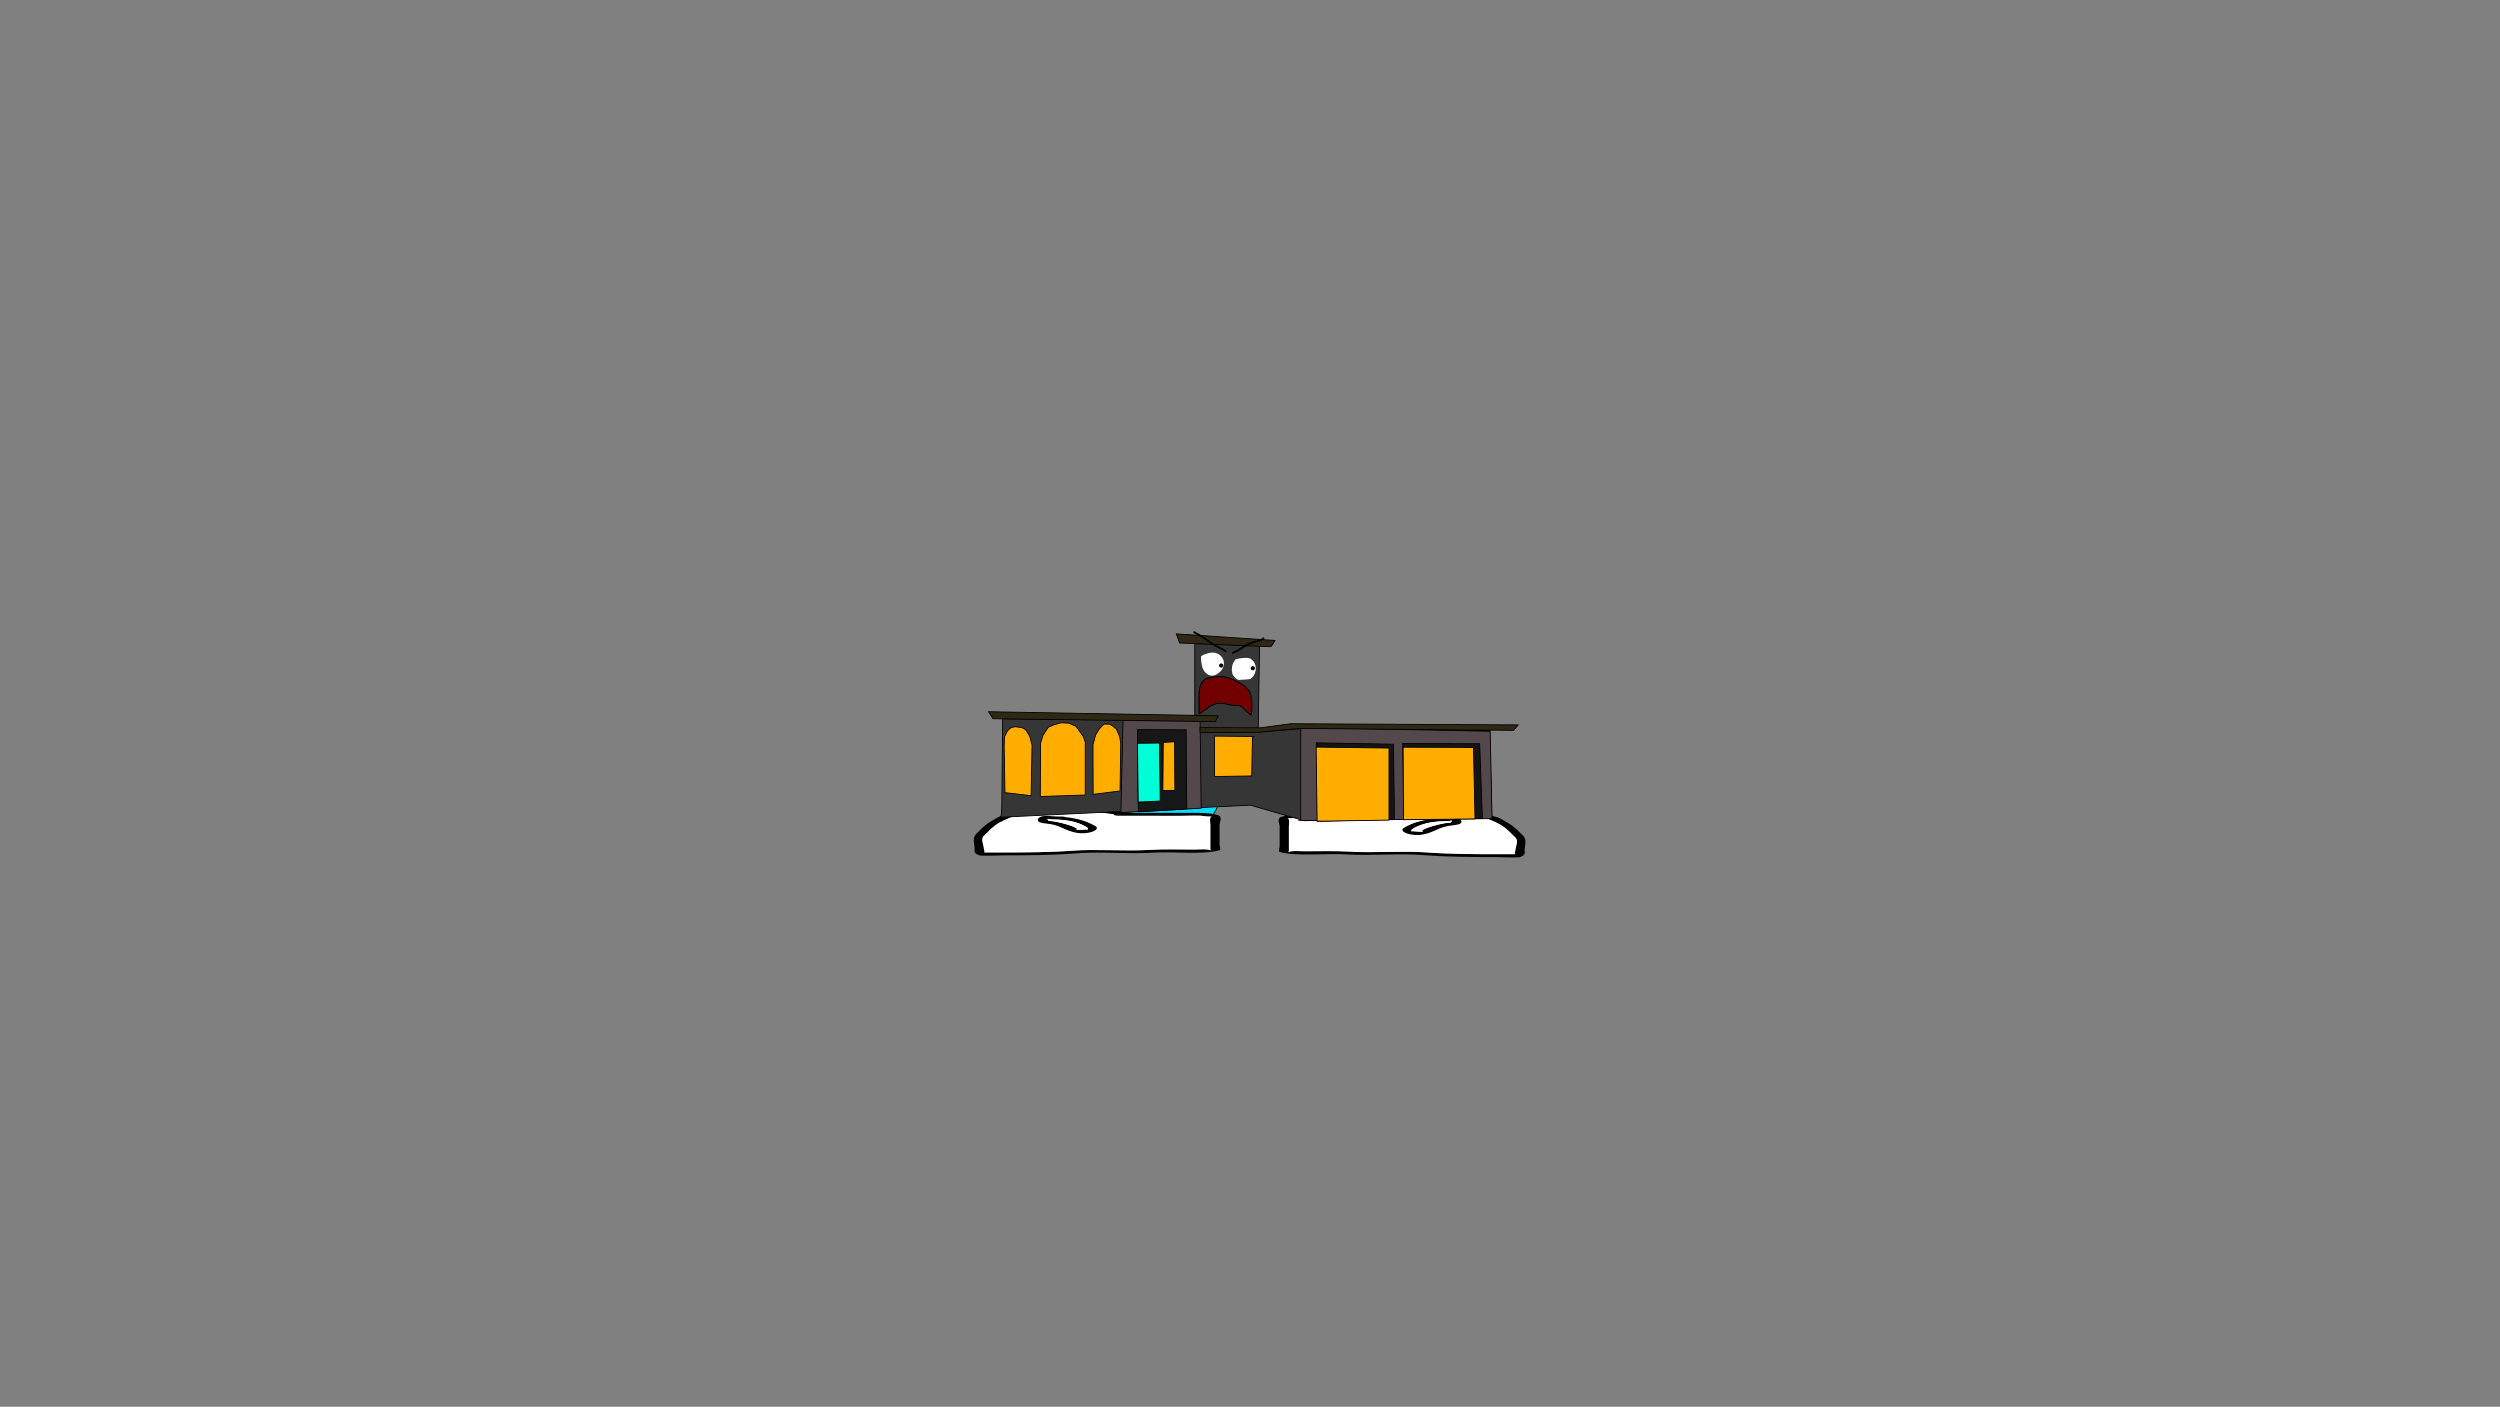 <svg version="1.1" xmlns="http://www.w3.org/2000/svg" xmlns:xlink="http://www.w3.org/1999/xlink" width="2878.25" height="1619.58" viewBox="0,0,2878.25,1619.58"><rect x="0" y="0" width="2878.25" height="1619.58" fill="#808080" stroke="none"/><g transform="translate(1117.373,629.809)"><g data-paper-data="{&quot;isPaintingLayer&quot;:true}" stroke-linejoin="miter" stroke-miterlimit="10" stroke-dasharray="" stroke-dashoffset="0" style="mix-blend-mode: normal"><path d="M-1117.373,989.77v-1619.58h2878.25v1619.58z" fill="none" fill-rule="nonzero" stroke="#000000" stroke-width="0" stroke-linecap="butt"/><path d="M110.999,310.542c0,0.52 1.708,1.151 0.856,1.563c2.177,0.07 4.366,0.222 6.312,0.524c7.5,1.166 22.756,5.414 24.195,8.222c0.117,0.228 -2.004,0.267 -1.645,0.469c1.195,0.674 10.934,-0.497 12.055,-0.306c0.254,0.043 0.378,0.111 0.428,0.193c-0.052,-0.255 -0.1,-0.502 -0.1,-0.657c0,-0.545 0.069,-1.133 -0.715,-1.621c-6.669,-4.3 -17.566,-8.388 -36.432,-8.388c0,0 -2.226,-0 -3.694,-0.464c-0.489,-0.086 -0.87,-0.188 -1.125,-0.307c-0.066,0.294 -0.134,0.593 -0.134,0.771zM153.1,322.091c0.338,0.315 0.238,-0.208 0.126,-0.755c-0.024,0.238 -0.357,0.54 -0.126,0.755zM161.245,317.552c6.159,3.829 -7.825,9.425 -20.527,6.848c-11.985,-2.431 -16.043,-7.317 -26.98,-9.017c-3.695,-0.574 -8.123,-0.888 -10.883,-1.844c-4.374,-1.514 -2.435,-6.686 5.93,-6.686c6.023,0 8.99,0.607 14.598,0.607h2.477c0,0 2.843,0 4.221,0.67c14.672,1.489 24.087,5.272 31.166,9.421z" data-paper-data="{&quot;index&quot;:null}" fill="#000000" fill-rule="nonzero" stroke="none" stroke-width="1" stroke-linecap="butt"/><path d="M110.949,309.719c0.255,0.119 0.636,0.221 1.125,0.307c1.468,0.464 3.704,0.461 3.704,0.461c18.866,0 30.156,4.178 36.826,8.478c0.785,0.488 0.694,1.086 0.694,1.632c0,0.155 0.039,0.405 0.091,0.661c-0.05,-0.082 -0.173,-0.15 -0.427,-0.193c-1.12,-0.191 -10.944,1 -12.139,0.326c-0.359,-0.203 1.526,-0.376 1.409,-0.604c-1.438,-2.808 -16.769,-7.035 -24.268,-8.201c-1.945,-0.302 -4.147,-0.448 -6.324,-0.518c0.851,-0.412 -0.836,-1.052 -0.836,-1.573c0,-0.179 0.08,-0.482 0.146,-0.776z" data-paper-data="{&quot;noHover&quot;:false,&quot;origItem&quot;:[&quot;Path&quot;,{&quot;applyMatrix&quot;:true,&quot;segments&quot;:[[[607.563,601.99816],[0.02649,0.38155],[-0.10299,0.15484]],[[607.10872,602.39727],[0.1976,-0.11227],[-0.59254,0.60273]],[[605.61718,603],[0,0],[-7.618,0]],[[590.90604,613.89443],[2.69308,-5.58508],[-0.31682,0.63364]],[[590.61718,616],[0,-0.70843],[0,0.20156]],[[590.57685,616.85325],[0.02106,-0.33136],[0.02013,-0.10671]],[[590.74964,616.60263],[-0.10238,0.05628],[0.45234,-0.24865]],[[595.61718,617],[-0.48256,0.87548],[0.14503,-0.26312]],[[594.95308,616.3906],[-0.04725,0.29671],[0.58086,-3.64773]],[[604.72276,605.71115],[-3.02833,1.51416],[0.78545,-0.39273]],[[607.27135,605.03032],[-0.87898,0.0905],[-0.34365,-0.53523]],[[607.61718,603],[0,0.6759],[0,-0.23192]]],&quot;closed&quot;:true}],&quot;index&quot;:null}" fill="#ffffff" fill-rule="nonzero" stroke="none" stroke-width="1" stroke-linecap="butt"/><path d="M166.239,308.694l35.227,-37.444l98.428,-0.334l-20.722,37.778z" data-paper-data="{&quot;index&quot;:null}" fill="#00dfff" fill-rule="nonzero" stroke="#000000" stroke-width="1" stroke-linecap="round"/><path d="M156.876,306.731c-3.4,-0.528 -11.49,-1.352 -7.944,-2.204c-1.938,0.273 -4.525,0.606 -5.901,0.696c-6.519,0.425 -14.967,0 -21.694,0c-18.454,0 -36.371,-0.225 -54.235,0.843c-8.073,0.483 -10.292,-1.008 -12.771,1.078c-5.113,3.501 -14.734,6.624 -20.915,10.149c-8.376,4.776 -11.624,9.387 -16.759,14.177c-5.811,3.944 -1.077,11.516 -1.077,15.906c0,1.175 1.63,3.267 0.073,4.132c1.548,0.044 3.042,0.084 3.994,0.084c6.327,0 12.655,0 18.982,0c25.169,0 54.413,-0.171 78.843,-2.07c29.006,-2.026 60.443,0.879 89.682,-0.939c16.012,-0.912 33.466,-0.37 49.77,-0.363c8.271,0.003 15.353,-0.973 18.982,0.843c0.954,0.477 0,-1.124 0,-1.686c0,-1.405 0,-2.81 0,-4.215c0,-7.869 0,-15.737 0,-23.606c0,-1.86 -1.568,-8.515 1.676,-9.235c-0.609,-0.011 -1.298,-0.03 -1.676,-0.038c-3.356,-0.076 -5.23,-0.019 -7.849,-0.6c-4.546,-1.008 -19.884,-0.244 -26.048,-0.244c-23.954,0 -47.907,0 -71.861,0c0,0 -5.423,0 -5.423,-1.686c0,-0.069 0.009,-0.136 0.027,-0.199c-2.593,-0.171 -5.212,-0.408 -7.876,-0.822zM242.01,306.065c14.46,0 32.94,-0.8 42.815,2.618c5.659,1.959 1.929,8.24 1.929,10.871c0,7.869 0,15.737 0,23.606c0,0.898 1.868,5.356 0,5.901c-18.868,5.512 -54.431,1.214 -77.471,2.827c-28.591,1.778 -61.518,-1.61 -89.179,0.904c-25.179,1.957 -55.512,2.171 -81.474,2.171c-3.724,0 -26.056,0.877 -28.473,0c-6.932,-2.514 -5.423,-4.612 -5.423,-7.588c0,-5.383 -3.069,-11.799 1.634,-16.973c5.263,-4.909 8.954,-9.832 17.348,-14.618c3.386,-1.931 7.044,-4.514 11.419,-6.257c2.863,-1.141 8.338,-2.068 9.022,-3.552c4.64,-3.905 13.025,-2.625 22.946,-3.282c17.662,-1.168 35.938,-0.843 54.235,-0.843c6.748,0 19.932,-0.965 24.692,-0.665c8.286,0.523 13.09,2.72 21.121,3.372c5.893,0.479 12.103,0.195 18.982,1.265c0.522,0.081 1.044,0.162 1.567,0.244c18.103,0 36.207,0 54.31,0z" data-paper-data="{&quot;index&quot;:null}" fill="#000000" fill-rule="nonzero" stroke="none" stroke-width="1" stroke-linecap="butt"/><path d="M164.827,307.471c-0.018,0.064 -0.026,0.13 -0.026,0.199c0,1.686 5.45,1.689 5.45,1.689c23.954,0 48.035,0.034 71.989,0.034c6.164,0 21.515,-0.757 26.062,0.251c2.619,0.581 4.498,0.526 7.853,0.602c0.379,0.009 1.068,0.027 1.677,0.039c-3.245,0.72 -1.66,7.391 -1.66,9.251c0,7.869 -0.011,15.784 -0.011,23.652c0,1.405 -0.009,2.817 -0.009,4.222c0,0.562 0.95,2.166 -0.004,1.689c-3.629,-1.816 -10.718,-0.836 -18.989,-0.839c-16.303,-0.006 -33.807,-0.529 -49.819,0.383c-29.239,1.818 -60.964,-1.07 -89.97,0.955c-24.43,1.899 -53.792,2.041 -78.962,2.041c-6.327,0 -12.666,-0.005 -18.993,-0.005c-0.952,0 -2.449,-0.041 -3.996,-0.085c1.557,-0.865 -0.083,-2.963 -0.083,-4.138c0,-4.39 -4.759,-11.992 1.052,-15.936c5.135,-4.789 8.394,-9.432 16.771,-14.209c6.18,-3.524 15.842,-6.673 20.955,-10.174c2.479,-2.086 4.715,-0.602 12.788,-1.085c17.864,-1.068 35.897,-0.867 54.351,-0.867c6.727,0 15.251,0.42 21.769,-0.004c1.376,-0.09 3.984,-0.423 5.922,-0.696c-3.546,0.852 4.577,1.676 7.976,2.205c2.664,0.414 5.315,0.653 7.907,0.824z" data-paper-data="{&quot;noHover&quot;:false,&quot;origItem&quot;:[&quot;Path&quot;,{&quot;applyMatrix&quot;:true,&quot;segments&quot;:[[[579.60736,595.76373],[0.95609,-0.20262],[0.00646,0.07548]],[[579.61718,596],[0,-0.08208],[0,2]],[[577.61718,598],[0,0],[-8.83333,0]],[[551.11718,598],[8.83333,0],[-2.27308,0]],[[541.51161,598.28885],[1.67648,-1.19621],[-0.96568,0.68904]],[[538.61718,599],[1.23739,-0.09027],[-0.13966,0.01019]],[[537.99901,599.04541],[0.22447,-0.0134],[1.19653,0.85421]],[[538.61718,610],[0,-2.20646],[0,9.33333]],[[538.61718,638],[0,-9.33333],[0,1.66667]],[[538.61718,643],[0,-1.66667],[0,0.66667]],[[538.61718,645],[-0.35177,0.56631],[1.33831,-2.15456]],[[545.61718,644],[-3.04994,0.00386],[6.01206,-0.00761]],[[563.97058,644.43107],[-5.90478,-1.08158],[10.78253,2.15651]],[[597.04254,645.54479],[-10.6965,-2.40266],[9.00888,2.25222]],[[626.11718,648],[-9.28168,0],[2.33333,0]],[[633.11718,648],[-2.33333,0],[0.35109,0]],[[634.59021,647.90091],[-0.5707,0.05184],[-0.57412,-1.02596]],[[634.61718,643],[0,1.39387],[0,-5.20707]],[[634.21982,624.13246],[2.14282,4.67827],[-1.8936,-5.6808]],[[628.03948,607.31672],[3.08887,5.66543],[-2.2791,-4.1802]],[[620.32688,595.27881],[1.8857,4.15235],[-0.91417,-2.47477]],[[615.61718,594],[2.9771,0.57275],[-6.58756,-1.26734]],[[595.61718,593],[6.8054,0],[-2.48058,0]],[[587.61718,593],[2.40395,0.50364],[-0.50743,-0.10631]],[[585.44122,592.1748],[0.71481,0.32365],[1.30749,1.01011]],[[582.51161,594.78885],[1.25365,-0.62682],[-0.98239,0.4912]]],&quot;closed&quot;:true}],&quot;index&quot;:null}" fill="#ffffff" fill-rule="nonzero" stroke="none" stroke-width="1" stroke-linecap="butt"/><path d="M88.797,313.653c0,0.57 1.87,1.26 0.938,1.712c2.384,0.076 4.781,0.243 6.911,0.574c8.212,1.277 24.918,5.928 26.493,9.003c0.128,0.25 -2.194,0.292 -1.801,0.514c1.309,0.738 11.973,-0.545 13.199,-0.335c0.278,0.047 0.414,0.121 0.469,0.211c-0.057,-0.279 -0.109,-0.549 -0.109,-0.719c0,-0.597 0.076,-1.241 -0.783,-1.775c-7.303,-4.709 -19.235,-9.185 -39.893,-9.185c0,0 -2.438,-0 -4.045,-0.508c-0.536,-0.095 -0.953,-0.206 -1.232,-0.336c-0.072,0.322 -0.147,0.649 -0.147,0.845zM134.896,326.299c0.37,0.345 0.261,-0.228 0.138,-0.827c-0.026,0.26 -0.391,0.591 -0.138,0.827zM143.815,321.329c6.744,4.193 -8.569,10.32 -22.477,7.498c-13.123,-2.662 -17.567,-8.011 -29.543,-9.873c-4.046,-0.629 -8.894,-0.972 -11.917,-2.019c-4.79,-1.658 -2.666,-7.32 6.493,-7.32c6.595,0 9.844,0.665 15.984,0.665h2.712c0,0 3.113,0 4.622,0.733c16.065,1.63 26.374,5.773 34.126,10.316z" data-paper-data="{&quot;index&quot;:null}" fill="#000000" fill-rule="nonzero" stroke="none" stroke-width="1" stroke-linecap="butt"/><path d="M88.742,312.752c0.279,0.131 0.696,0.242 1.232,0.336c1.607,0.508 4.056,0.505 4.056,0.505c20.658,0 33.021,4.575 40.323,9.284c0.859,0.534 0.76,1.19 0.76,1.787c0,0.17 0.042,0.444 0.099,0.723c-0.055,-0.09 -0.19,-0.164 -0.467,-0.212c-1.227,-0.21 -11.983,1.095 -13.292,0.357c-0.393,-0.222 1.671,-0.412 1.543,-0.662c-1.575,-3.075 -18.361,-7.703 -26.573,-8.98c-2.13,-0.331 -4.541,-0.491 -6.925,-0.567c0.932,-0.451 -0.916,-1.152 -0.916,-1.722c0,-0.196 0.088,-0.528 0.16,-0.849z" data-paper-data="{&quot;noHover&quot;:false,&quot;origItem&quot;:[&quot;Path&quot;,{&quot;applyMatrix&quot;:true,&quot;segments&quot;:[[[607.563,601.99816],[0.02649,0.38155],[-0.10299,0.15484]],[[607.10872,602.39727],[0.1976,-0.11227],[-0.59254,0.60273]],[[605.61718,603],[0,0],[-7.618,0]],[[590.90604,613.89443],[2.69308,-5.58508],[-0.31682,0.63364]],[[590.61718,616],[0,-0.70843],[0,0.20156]],[[590.57685,616.85325],[0.02106,-0.33136],[0.02013,-0.10671]],[[590.74964,616.60263],[-0.10238,0.05628],[0.45234,-0.24865]],[[595.61718,617],[-0.48256,0.87548],[0.14503,-0.26312]],[[594.95308,616.3906],[-0.04725,0.29671],[0.58086,-3.64773]],[[604.72276,605.71115],[-3.02833,1.51416],[0.78545,-0.39273]],[[607.27135,605.03032],[-0.87898,0.0905],[-0.34365,-0.53523]],[[607.61718,603],[0,0.6759],[0,-0.23192]]],&quot;closed&quot;:true}],&quot;index&quot;:null}" fill="#ffffff" fill-rule="nonzero" stroke="none" stroke-width="1" stroke-linecap="butt"/><path d="M363.471,310.694l-20.722,-37.778l98.428,0.334l35.227,37.444z" data-paper-data="{&quot;index&quot;:null}" fill="#00dfff" fill-rule="nonzero" stroke="#000000" stroke-width="1" stroke-linecap="round"/><path d="M485.767,308.731c-2.664,0.414 -5.283,0.651 -7.876,0.822c0.018,0.064 0.027,0.13 0.027,0.199c0,1.686 -5.423,1.686 -5.423,1.686c-23.954,0 -47.907,0 -71.861,0c-6.164,0 -21.502,-0.765 -26.048,0.244c-2.619,0.581 -4.493,0.523 -7.849,0.6c-0.379,0.009 -1.068,0.027 -1.676,0.038c3.245,0.72 1.676,7.375 1.676,9.235c0,7.869 0,15.737 0,23.606c0,1.405 0,2.81 0,4.215c0,0.562 -0.954,2.164 0,1.686c3.629,-1.816 10.712,-0.84 18.982,-0.843c16.303,-0.006 33.757,-0.548 49.77,0.363c29.239,1.818 60.676,-1.087 89.682,0.939c24.43,1.899 53.673,2.07 78.843,2.07c6.327,0 12.655,0 18.982,0c0.952,0 2.447,-0.04 3.994,-0.084c-1.557,-0.865 0.073,-2.957 0.073,-4.132c0,-4.39 4.733,-11.962 -1.077,-15.906c-5.135,-4.789 -8.383,-9.4 -16.759,-14.177c-6.18,-3.524 -15.801,-6.648 -20.915,-10.149c-2.479,-2.086 -4.698,-0.595 -12.771,-1.078c-17.864,-1.068 -35.78,-0.843 -54.235,-0.843c-6.727,0 -15.175,0.425 -21.694,0c-1.376,-0.09 -3.962,-0.423 -5.901,-0.696c3.546,0.852 -4.545,1.675 -7.944,2.204zM400.633,308.065c18.103,0 36.207,0 54.31,0c0.522,-0.081 1.044,-0.162 1.567,-0.244c6.879,-1.069 13.089,-0.786 18.982,-1.265c8.031,-0.652 12.835,-2.849 21.121,-3.372c4.76,-0.3 17.944,0.665 24.692,0.665c18.297,0 36.573,-0.325 54.235,0.843c9.922,0.656 18.307,-0.623 22.946,3.282c0.684,1.483 6.159,2.411 9.022,3.552c4.376,1.744 8.033,4.327 11.419,6.257c8.394,4.787 12.085,9.71 17.348,14.618c4.703,5.174 1.634,11.59 1.634,16.973c0,2.976 1.509,5.073 -5.423,7.588c-2.417,0.877 -24.749,0 -28.473,0c-25.961,0 -56.295,-0.214 -81.474,-2.171c-27.661,-2.514 -60.588,0.874 -89.179,-0.904c-23.04,-1.613 -58.603,2.685 -77.471,-2.827c-1.868,-0.546 0,-5.003 0,-5.901c0,-7.869 0,-15.737 0,-23.606c0,-2.631 -3.73,-8.912 1.929,-10.871c9.875,-3.419 28.355,-2.618 42.815,-2.618z" data-paper-data="{&quot;index&quot;:null}" fill="#000000" fill-rule="nonzero" stroke="none" stroke-width="1" stroke-linecap="butt"/><path d="M477.816,309.471c2.593,-0.171 5.243,-0.41 7.907,-0.824c3.4,-0.528 11.522,-1.353 7.976,-2.205c1.938,0.273 4.546,0.606 5.922,0.696c6.519,0.425 15.043,0.004 21.769,0.004c18.454,0 36.487,-0.202 54.351,0.867c8.073,0.483 10.309,-1.002 12.788,1.085c5.114,3.501 14.775,6.65 20.955,10.174c8.376,4.776 11.636,9.419 16.771,14.209c5.811,3.944 1.052,11.546 1.052,15.936c0,1.175 -1.64,3.273 -0.083,4.138c-1.548,0.044 -3.044,0.085 -3.996,0.085c-6.327,0 -12.666,0.005 -18.993,0.005c-25.17,0 -54.532,-0.142 -78.962,-2.041c-29.006,-2.026 -60.73,0.863 -89.97,-0.955c-16.012,-0.912 -33.516,-0.389 -49.819,-0.383c-8.271,0.003 -15.359,-0.977 -18.989,0.839c-0.954,0.477 -0.004,-1.127 -0.004,-1.689c0,-1.405 -0.009,-2.817 -0.009,-4.222c0,-7.869 -0.011,-15.784 -0.011,-23.652c0,-1.86 1.585,-8.531 -1.66,-9.251c0.609,-0.011 1.298,-0.03 1.677,-0.039c3.355,-0.076 5.234,-0.021 7.853,-0.602c4.546,-1.008 19.898,-0.251 26.062,-0.251c23.954,0 48.035,-0.034 71.989,-0.034c0,0 5.45,-0.003 5.45,-1.689c0,-0.069 -0.008,-0.136 -0.026,-0.199z" data-paper-data="{&quot;noHover&quot;:false,&quot;origItem&quot;:[&quot;Path&quot;,{&quot;applyMatrix&quot;:true,&quot;segments&quot;:[[[579.60736,595.76373],[0.95609,-0.20262],[0.00646,0.07548]],[[579.61718,596],[0,-0.08208],[0,2]],[[577.61718,598],[0,0],[-8.83333,0]],[[551.11718,598],[8.83333,0],[-2.27308,0]],[[541.51161,598.28885],[1.67648,-1.19621],[-0.96568,0.68904]],[[538.61718,599],[1.23739,-0.09027],[-0.13966,0.01019]],[[537.99901,599.04541],[0.22447,-0.0134],[1.19653,0.85421]],[[538.61718,610],[0,-2.20646],[0,9.33333]],[[538.61718,638],[0,-9.33333],[0,1.66667]],[[538.61718,643],[0,-1.66667],[0,0.66667]],[[538.61718,645],[-0.35177,0.56631],[1.33831,-2.15456]],[[545.61718,644],[-3.04994,0.00386],[6.01206,-0.00761]],[[563.97058,644.43107],[-5.90478,-1.08158],[10.78253,2.15651]],[[597.04254,645.54479],[-10.6965,-2.40266],[9.00888,2.25222]],[[626.11718,648],[-9.28168,0],[2.33333,0]],[[633.11718,648],[-2.33333,0],[0.35109,0]],[[634.59021,647.90091],[-0.5707,0.05184],[-0.57412,-1.02596]],[[634.61718,643],[0,1.39387],[0,-5.20707]],[[634.21982,624.13246],[2.14282,4.67827],[-1.8936,-5.6808]],[[628.03948,607.31672],[3.08887,5.66543],[-2.2791,-4.1802]],[[620.32688,595.27881],[1.8857,4.15235],[-0.91417,-2.47477]],[[615.61718,594],[2.9771,0.57275],[-6.58756,-1.26734]],[[595.61718,593],[6.8054,0],[-2.48058,0]],[[587.61718,593],[2.40395,0.50364],[-0.50743,-0.10631]],[[585.44122,592.1748],[0.71481,0.32365],[1.30749,1.01011]],[[582.51161,594.78885],[1.25365,-0.62682],[-0.98239,0.4912]]],&quot;closed&quot;:true}],&quot;index&quot;:null}" fill="#ffffff" fill-rule="nonzero" stroke="none" stroke-width="1" stroke-linecap="butt"/><path d="M553.847,315.653c0,-0.196 -0.075,-0.523 -0.147,-0.845c-0.279,0.131 -0.696,0.242 -1.232,0.336c-1.607,0.508 -4.045,0.508 -4.045,0.508c-20.658,0 -32.59,4.476 -39.893,9.185c-0.859,0.534 -0.783,1.178 -0.783,1.775c0,0.17 -0.052,0.44 -0.109,0.719c0.055,-0.09 0.191,-0.164 0.469,-0.211c1.227,-0.21 11.891,1.073 13.199,0.335c0.393,-0.222 -1.929,-0.264 -1.801,-0.514c1.575,-3.075 18.281,-7.727 26.493,-9.003c2.13,-0.331 4.528,-0.498 6.911,-0.574c-0.932,-0.451 0.938,-1.142 0.938,-1.712zM507.609,327.472c-0.123,0.599 -0.232,1.172 0.138,0.827c0.253,-0.236 -0.112,-0.567 -0.138,-0.827zM498.829,323.329c7.751,-4.543 18.06,-8.685 34.126,-10.316c1.509,-0.733 4.622,-0.733 4.622,-0.733h2.712c6.14,0 9.389,-0.665 15.984,-0.665c9.159,0 11.283,5.662 6.493,7.32c-3.022,1.046 -7.871,1.39 -11.917,2.019c-11.976,1.862 -16.42,7.211 -29.543,9.873c-13.909,2.821 -29.221,-3.305 -22.477,-7.498z" data-paper-data="{&quot;index&quot;:null}" fill="#000000" fill-rule="nonzero" stroke="none" stroke-width="1" stroke-linecap="butt"/><path d="M553.901,314.752c0.072,0.322 0.16,0.654 0.16,0.849c0,0.57 -1.847,1.271 -0.916,1.722c-2.384,0.076 -4.795,0.236 -6.925,0.567c-8.212,1.277 -24.998,5.905 -26.573,8.98c-0.128,0.25 1.936,0.44 1.543,0.662c-1.309,0.738 -12.065,-0.567 -13.292,-0.357c-0.278,0.047 -0.413,0.122 -0.467,0.212c0.057,-0.279 0.099,-0.553 0.099,-0.723c0,-0.597 -0.1,-1.253 0.76,-1.787c7.303,-4.709 19.665,-9.284 40.323,-9.284c0,0 2.449,0.004 4.056,-0.505c0.536,-0.095 0.953,-0.206 1.232,-0.336z" data-paper-data="{&quot;noHover&quot;:false,&quot;origItem&quot;:[&quot;Path&quot;,{&quot;applyMatrix&quot;:true,&quot;segments&quot;:[[[607.563,601.99816],[0.02649,0.38155],[-0.10299,0.15484]],[[607.10872,602.39727],[0.1976,-0.11227],[-0.59254,0.60273]],[[605.61718,603],[0,0],[-7.618,0]],[[590.90604,613.89443],[2.69308,-5.58508],[-0.31682,0.63364]],[[590.61718,616],[0,-0.70843],[0,0.20156]],[[590.57685,616.85325],[0.02106,-0.33136],[0.02013,-0.10671]],[[590.74964,616.60263],[-0.10238,0.05628],[0.45234,-0.24865]],[[595.61718,617],[-0.48256,0.87548],[0.14503,-0.26312]],[[594.95308,616.3906],[-0.04725,0.29671],[0.58086,-3.64773]],[[604.72276,605.71115],[-3.02833,1.51416],[0.78545,-0.39273]],[[607.27135,605.03032],[-0.87898,0.0905],[-0.34365,-0.53523]],[[607.61718,603],[0,0.6759],[0,-0.23192]]],&quot;closed&quot;:true}],&quot;index&quot;:null}" fill="#ffffff" fill-rule="nonzero" stroke="none" stroke-width="1" stroke-linecap="butt"/><g><path d="M604.541,206.209c0.225,0.896 0.447,1.792 0.672,2.688c-0.02,0.182 -0.131,0.294 -0.336,0.336c-0.329,-0.984 -0.444,-1.992 -0.336,-3.024z" data-paper-data="{&quot;index&quot;:null}" fill="#6e6e6e" fill-rule="evenodd" stroke="none" stroke-width="1" stroke-linecap="butt"/><path d="M603.197,211.586c0.02,-0.182 0.131,-0.294 0.336,-0.336c0.329,0.869 0.44,1.765 0.336,2.688c-0.225,-0.784 -0.447,-1.568 -0.672,-2.352z" data-paper-data="{&quot;index&quot;:null}" fill="#888888" fill-rule="evenodd" stroke="none" stroke-width="1" stroke-linecap="butt"/><path d="M305.824,209.988c9.249,-0.084 18.457,0.001 27.62,0.253c-0.109,0.307 -0.279,0.56 -0.507,0.76c0,-0.253 0,-0.507 0,-0.76c-9.082,0.084 -18.118,-0.001 -27.113,-0.253z" fill="#e98382" fill-rule="evenodd" stroke="none" stroke-width="1" stroke-linecap="butt"/><path d="M258.179,199.962v-88.844l74.552,2.472l-1.545,99.197l50.68,-3.708l215.776,2.163l2.472,100.124l-216.063,3.708l-61.959,-17.923l-287.006,13.906l0.618,-6.489l0.31,-5.253l0.927,-101.669z" fill="#363636" fill-rule="nonzero" stroke="#000000" stroke-width="1" stroke-linecap="round"/><path d="M175.923,199.035l88.381,0.618l1.236,101.051l-92.398,4.944l2.472,-108.467z" fill="#53484c" fill-rule="nonzero" stroke="#000000" stroke-width="1" stroke-linecap="round"/><path d="M380.188,314.764v-106.999l218.072,4.326l2.163,100.587l-216.239,2.163l-6.799,-0.309z" fill="#53484c" fill-rule="nonzero" stroke="#000000" stroke-width="1" stroke-linecap="round"/><path d="M399.467,315.808l-1.342,-90.36l88.794,1.566l1.118,86.222z" fill="#151515" fill-rule="nonzero" stroke="#000000" stroke-width="1" stroke-linecap="round"/><path d="M399.02,315.697l-1.118,-85.372l83.874,1.104v82.942z" fill="#ffad00" fill-rule="nonzero" stroke="#000000" stroke-width="1" stroke-linecap="round"/><path d="M498.718,313.46l-1.118,-87.229l88.571,0.224l3.131,86.11z" fill="#151515" fill-rule="nonzero" stroke="#000000" stroke-width="1" stroke-linecap="round"/><path d="M498.494,313.907l-0.447,-83.427l80.966,0.224l1.789,82.308z" fill="#ffad00" fill-rule="nonzero" stroke="#000000" stroke-width="1" stroke-linecap="round"/><path d="M625.312,211.022l-246.254,-2.237l-47.864,4.473l-66.875,0.447l-0.224,-5.815l69.559,0.224l35.339,-4.697l261.519,1.342z" fill="#2f2815" fill-rule="nonzero" stroke="#000000" stroke-width="1" stroke-linecap="round"/><path d="M281.82,201.013l-255.915,-3.355l-5.144,-8.052l264.426,4.697z" fill="#2f2815" fill-rule="nonzero" stroke="#000000" stroke-width="1" stroke-linecap="round"/><path d="M343.843,114.735l-103.109,-4.25l-3.802,-10.512l113.621,7.605l-4.25,6.71z" fill="#2f2815" fill-rule="nonzero" stroke="#000000" stroke-width="1" stroke-linecap="round"/><path d="M324.608,218.347l-0.895,45.18l-42.72,0.671l-0.224,-46.522l45.851,0.447z" fill="#ffad00" fill-rule="nonzero" stroke="#000000" stroke-width="1" stroke-linecap="round"/><path d="M193.205,304.905l-0.895,-56.587v-38.163l55.916,0.288l0.671,91.107z" fill="#171717" fill-rule="nonzero" stroke="#000000" stroke-width="1" stroke-linecap="round"/><path d="M192.281,229.478l-0.153,-3.53l25.322,-0.307l0.921,66.759l-25.322,1.228z" fill="#00ffd7" fill-rule="nonzero" stroke="#000000" stroke-width="1" stroke-linecap="round"/><path d="M221.9,224.874l13.045,-0.614l0.307,55.862l-13.812,0.153z" fill="#ffad00" fill-rule="nonzero" stroke="#000000" stroke-width="1" stroke-linecap="round"/><path d="M140.984,227.291l1.842,-6.446l1.074,-4.451l4.451,-7.213l5.525,-5.371l6.292,0.153l3.53,2.149l4.144,3.223l3.837,8.748l1.228,8.134l-0.767,54.635l-31.001,3.837l-0.153,-51.028z" fill="#ffad00" fill-rule="nonzero" stroke="#000000" stroke-width="1" stroke-linecap="round"/><path d="M80.326,287.22l0.307,-61.387l2.762,-9.055l6.139,-9.362l6.446,-2.762l8.134,-2.302l9.246,0.46l8.134,3.683l8.287,11.51l2.302,6.638v60.812z" fill="#ffad00" fill-rule="nonzero" stroke="#000000" stroke-width="1" stroke-linecap="round"/><path d="M39.656,283l-0.921,-53.062l0.307,-11.203l3.376,-7.06l4.451,-3.99l4.758,-0.767l7.06,0.921l4.758,2.302l4.604,7.366l2.762,10.436l-1.074,58.356l-28.545,-3.376z" fill="#ffad00" fill-rule="nonzero" stroke="#000000" stroke-width="1" stroke-linecap="round"/><path d="M321.359,141.398l0.723,-0.181l-0.09,0.723z" data-paper-data="{&quot;index&quot;:null}" fill="#c6c7c6" fill-rule="evenodd" stroke="none" stroke-width="1" stroke-linecap="butt"/><path d="M320.003,135.512l0.778,-0.194l-0.097,0.778z" data-paper-data="{&quot;index&quot;:null}" fill="#c6c7c6" fill-rule="evenodd" stroke="none" stroke-width="1" stroke-linecap="butt"/><path d="M316.353,127.614c2.443,0 5.135,-0.203 6.932,1.664c7.643,5.596 6.388,18.013 -1.398,22.726c-3.466,0.431 -7.091,0.795 -10.562,0.795c-0.87,0 -2.565,0.341 -3.352,0.056c-2.177,-0.791 -4.213,-3.524 -5.619,-5.197c-1.244,-1.479 -0.861,-3.441 -1.538,-5.092c0.078,-3.427 0.191,-7.134 2.243,-10.093c0.304,-0.438 1.367,-1.968 1.858,-3.08c3.69,-1.05 7.46,-1.778 11.435,-1.778z" data-paper-data="{&quot;noHover&quot;:false,&quot;origItem&quot;:[&quot;Path&quot;,{&quot;applyMatrix&quot;:true,&quot;segments&quot;:[[[254.79163,85.0962],[3.39023,-0.91746],[-0.45044,0.97139]],[[253.09317,87.77866],[0.27904,-0.3826],[-1.88561,2.58534]],[[251.04028,96.56344],[0.07175,-2.99422],[0.62149,1.44275]],[[252.44653,100.99622],[-1.14284,-1.29269],[1.29197,1.46138]],[[257.58933,105.52008],[-2.0003,-0.69092],[0.72307,0.24975]],[[260.65833,105.46773],[-0.79975,0],[3.18937,0]],[[270.32375,104.77838],[-3.18438,0.37702],[7.15238,-4.11736]],[[271.60313,84.99752],[7.02161,4.89011],[-1.65097,-1.63103]],[[265.25833,83.55315],[2.24458,0],[-3.65194,0]]],&quot;closed&quot;:true}],&quot;index&quot;:null}" fill="#ffffff" fill-rule="nonzero" stroke="none" stroke-width="0.5" stroke-linecap="butt"/><path d="M269.678,123.517c3.595,-1.347 7.324,-2.501 11.26,-1.864c1.373,0.222 2.552,0.967 3.921,1.223c9.705,5.505 8.647,17.027 -0.041,22.683c-8.124,6.359 -16.674,-0.234 -18.398,-8.74c-0.713,-3.387 -1.06,-6.461 -1.06,-10.031l0.001,-0.79c0.798,-1.074 3.374,-2.128 4.317,-2.482z" data-paper-data="{&quot;noHover&quot;:false,&quot;origItem&quot;:[&quot;Path&quot;,{&quot;applyMatrix&quot;:true,&quot;segments&quot;:[[[218.45833,82.12163],[0.73289,-0.93869],[0,0]],[[218.45833,82.81028],[0,0],[0,3.11935]],[[219.43891,91.54258],[-0.65499,-2.9597],[1.58402,7.43242]],[[236.26807,99.14666],[-7.46383,5.55653],[7.98226,-4.94147]],[[236.30767,79.40842],[8.91592,4.81029],[-1.25754,-0.22406]],[[232.71963,78.3441],[1.2616,0.19415],[-3.61605,-0.55647]],[[222.41371,79.96391],[3.30274,-1.17733],[-0.86618,0.30877]]],&quot;closed&quot;:true}],&quot;index&quot;:null}" fill="#ffffff" fill-rule="nonzero" stroke="none" stroke-width="0.5" stroke-linecap="butt"/><path d="M322.545,139.519c0,-1.321 1.096,-2.391 2.449,-2.391c1.353,0 2.449,1.071 2.449,2.391c0,1.321 -1.096,2.391 -2.449,2.391c-1.353,0 -2.449,-1.071 -2.449,-2.391z" data-paper-data="{&quot;index&quot;:null}" fill="#000000" fill-rule="nonzero" stroke="none" stroke-width="0.5" stroke-linecap="butt"/><path d="M286.115,136.39c0,-1.321 1.096,-2.391 2.449,-2.391c1.353,0 2.449,1.071 2.449,2.391c0,1.321 -1.096,2.391 -2.449,2.391c-1.353,0 -2.449,-1.071 -2.449,-2.391z" data-paper-data="{&quot;index&quot;:null}" fill="#000000" fill-rule="nonzero" stroke="none" stroke-width="0.5" stroke-linecap="butt"/><path d="M256.691,97.29c0.77,-0.751 1.539,0 1.539,0l-0.065,0.013c3.432,1.684 6.591,3.632 9.837,5.685c4.273,2.783 8.377,5.906 12.685,8.611c4.508,2.831 9.366,4.213 13.59,7.504c0,0 0.85,0.664 0.17,1.494c-0.68,0.83 -1.53,0.166 -1.53,0.166c-4.138,-3.24 -8.958,-4.585 -13.404,-7.374c-4.316,-2.708 -8.425,-5.839 -12.706,-8.625c-3.177,-2.008 -6.252,-3.925 -9.615,-5.56l-0.501,-0.412c0,0 -0.77,-0.751 0,-1.503z" data-paper-data="{&quot;index&quot;:null}" fill="#000000" fill-rule="nonzero" stroke="none" stroke-width="0.5" stroke-linecap="butt"/><path d="M338.115,104.483c0.653,0.85 -0.218,1.488 -0.218,1.488l-0.871,0.638c-2.607,1.908 -4.799,2.437 -7.966,2.933c-2.824,1.193 -5.941,1.955 -8.706,3.23c-4.362,2.011 -8.14,4.769 -12.141,7.28c-1.791,1.125 -3.885,1.585 -5.631,2.745c0,0 -0.906,0.589 -1.509,-0.295c-0.604,-0.884 0.302,-1.474 0.302,-1.474c1.805,-1.156 3.875,-1.643 5.689,-2.781c4.068,-2.553 7.934,-5.369 12.38,-7.406c2.866,-1.313 6.076,-2.125 9.005,-3.339c2.942,-0.494 4.864,-0.829 7.272,-2.593l0.871,-0.638c0,0 0.871,-0.638 1.524,0.213z" data-paper-data="{&quot;index&quot;:null}" fill="#000000" fill-rule="nonzero" stroke="none" stroke-width="0.5" stroke-linecap="butt"/><path d="M322.197,191.956c0.844,-2.341 0.746,-5.262 0.746,-7.648c-0,-5.185 0.166,-10.251 -1.684,-15.178c-3.421,-9.13 -12.766,-12.432 -20.807,-16.239c-8.813,-4.213 -19.189,-3.064 -28.333,-0.802c-9.432,4.732 -8.083,17.119 -8.083,26.004c0,3.081 0,6.161 0,9.242c0,0.875 0,1.75 0,2.626c0,0.397 -0.677,1.167 -0.281,1.156c0.488,-0.013 2.208,-1.897 2.548,-2.185c2.604,-2.207 5.486,-3.956 8.304,-5.876c2.379,-1.614 5.597,-3.202 8.435,-3.811c6.926,-1.485 14.52,2.121 21.434,2.306c1.553,0.044 3.718,-0.396 5.192,0.045c3.764,1.126 5.552,4.234 8.279,6.771c1.481,1.378 3.235,1.958 4.25,3.59zM321.894,193.654l-0.654,-0.243c-0.622,-1.998 -2.877,-2.614 -4.314,-3.946c-2.54,-2.354 -4.173,-5.278 -7.603,-6.411c-1.298,-0.429 -3.492,0.034 -4.889,-0.005c-6.747,-0.199 -14.334,-3.785 -21.077,-2.339c-2.646,0.567 -5.692,2.07 -7.905,3.584c-3.213,2.189 -6.332,4.272 -9.326,6.753c-0.781,0.648 -1.997,2.01 -3.31,1.239c-0.477,-0.28 -0.281,-2.928 -0.281,-3.452c0,-3.581 0,-7.161 0,-10.742c0,-9.679 -1.15,-22.319 9.061,-27.411c9.518,-2.442 20.322,-3.501 29.5,0.854c8.427,4.039 17.969,7.484 21.566,17.066c1.912,5.108 1.78,10.331 1.78,15.705c-0,2.815 0.047,6.102 -1.078,8.75c0.004,0.037 0.006,0.075 0.006,0.116c0,0.651 -0.565,0.737 -0.714,0.748c-0.139,0.033 -0.308,0.021 -0.505,-0.077c-0.112,-0.056 -0.195,-0.121 -0.258,-0.191z" fill="#000000" fill-rule="nonzero" stroke="none" stroke-width="0.5" stroke-linecap="butt"/><path d="M317.906,188.337c-2.727,-2.538 -4.432,-5.589 -8.196,-6.715c-1.474,-0.441 -3.644,0.006 -5.197,-0.038c-6.914,-0.185 -14.583,-3.794 -21.509,-2.309c-2.838,0.608 -6.059,2.192 -8.438,3.806c-2.819,1.92 -5.616,3.614 -8.221,5.821c-0.34,0.288 -2.142,2.228 -2.631,2.241c-0.396,0.011 0.28,-0.761 0.28,-1.157c0,-0.875 -0.002,-1.753 -0.002,-2.628c0,-3.081 -0.005,-6.174 -0.005,-9.255c0,-8.885 -1.338,-21.317 8.094,-26.049c9.143,-2.262 19.575,-3.424 28.389,0.789c8.041,3.807 17.418,7.152 20.838,16.282c1.851,4.927 1.68,10.017 1.68,15.202c0,2.386 0.093,5.317 -0.751,7.657c-1.015,-1.632 -2.851,-2.269 -4.332,-3.648z" data-paper-data="{&quot;noHover&quot;:false,&quot;origItem&quot;:[&quot;Path&quot;,{&quot;applyMatrix&quot;:true,&quot;segments&quot;:[[[321.74703,198.2526],[-1.01549,-1.63192],[0.84432,-2.34055]],[[322.49289,190.60426],[0.00019,2.38596],[-0.00041,-5.18528]],[[320.80849,175.42601],[1.85068,4.92676],[-3.42053,-9.13034]],[[300.00172,159.18714],[8.04124,3.80709],[-8.81339,-4.21288]],[[271.66887,158.38468],[9.14336,-2.26155],[-9.43233,4.73206]],[[263.58571,184.38902],[0,-8.88491],[0,3.08063]],[[263.58571,193.63092],[0,-3.08063],[0,0.87517]],[[263.58571,196.25642],[0,-0.87517],[0,0.39659]],[[263.305,197.41262],[-0.39644,0.0109],[0.48842,-0.01343]],[[265.85285,195.22749],[-0.33993,0.28812],[2.60423,-2.2073]],[[274.15722,189.35134],[-2.8186,1.92012],[2.37894,-1.61415]],[[282.59199,185.54081],[-2.83768,0.60846],[6.92621,-1.48511]],[[304.02592,187.8471],[-6.91432,-0.1849],[1.55286,0.04385]],[[309.21751,187.89187],[-1.4739,-0.44082],[3.76417,1.1258]],[[317.49674,194.66308],[-2.72705,-2.53761],[1.48104,1.37816]]],&quot;closed&quot;:true}]}" fill="#730000" fill-rule="nonzero" stroke="none" stroke-width="0.5" stroke-linecap="butt"/></g></g></g></svg><!--rotationCenter:1437.37278:809.8093100000015-->